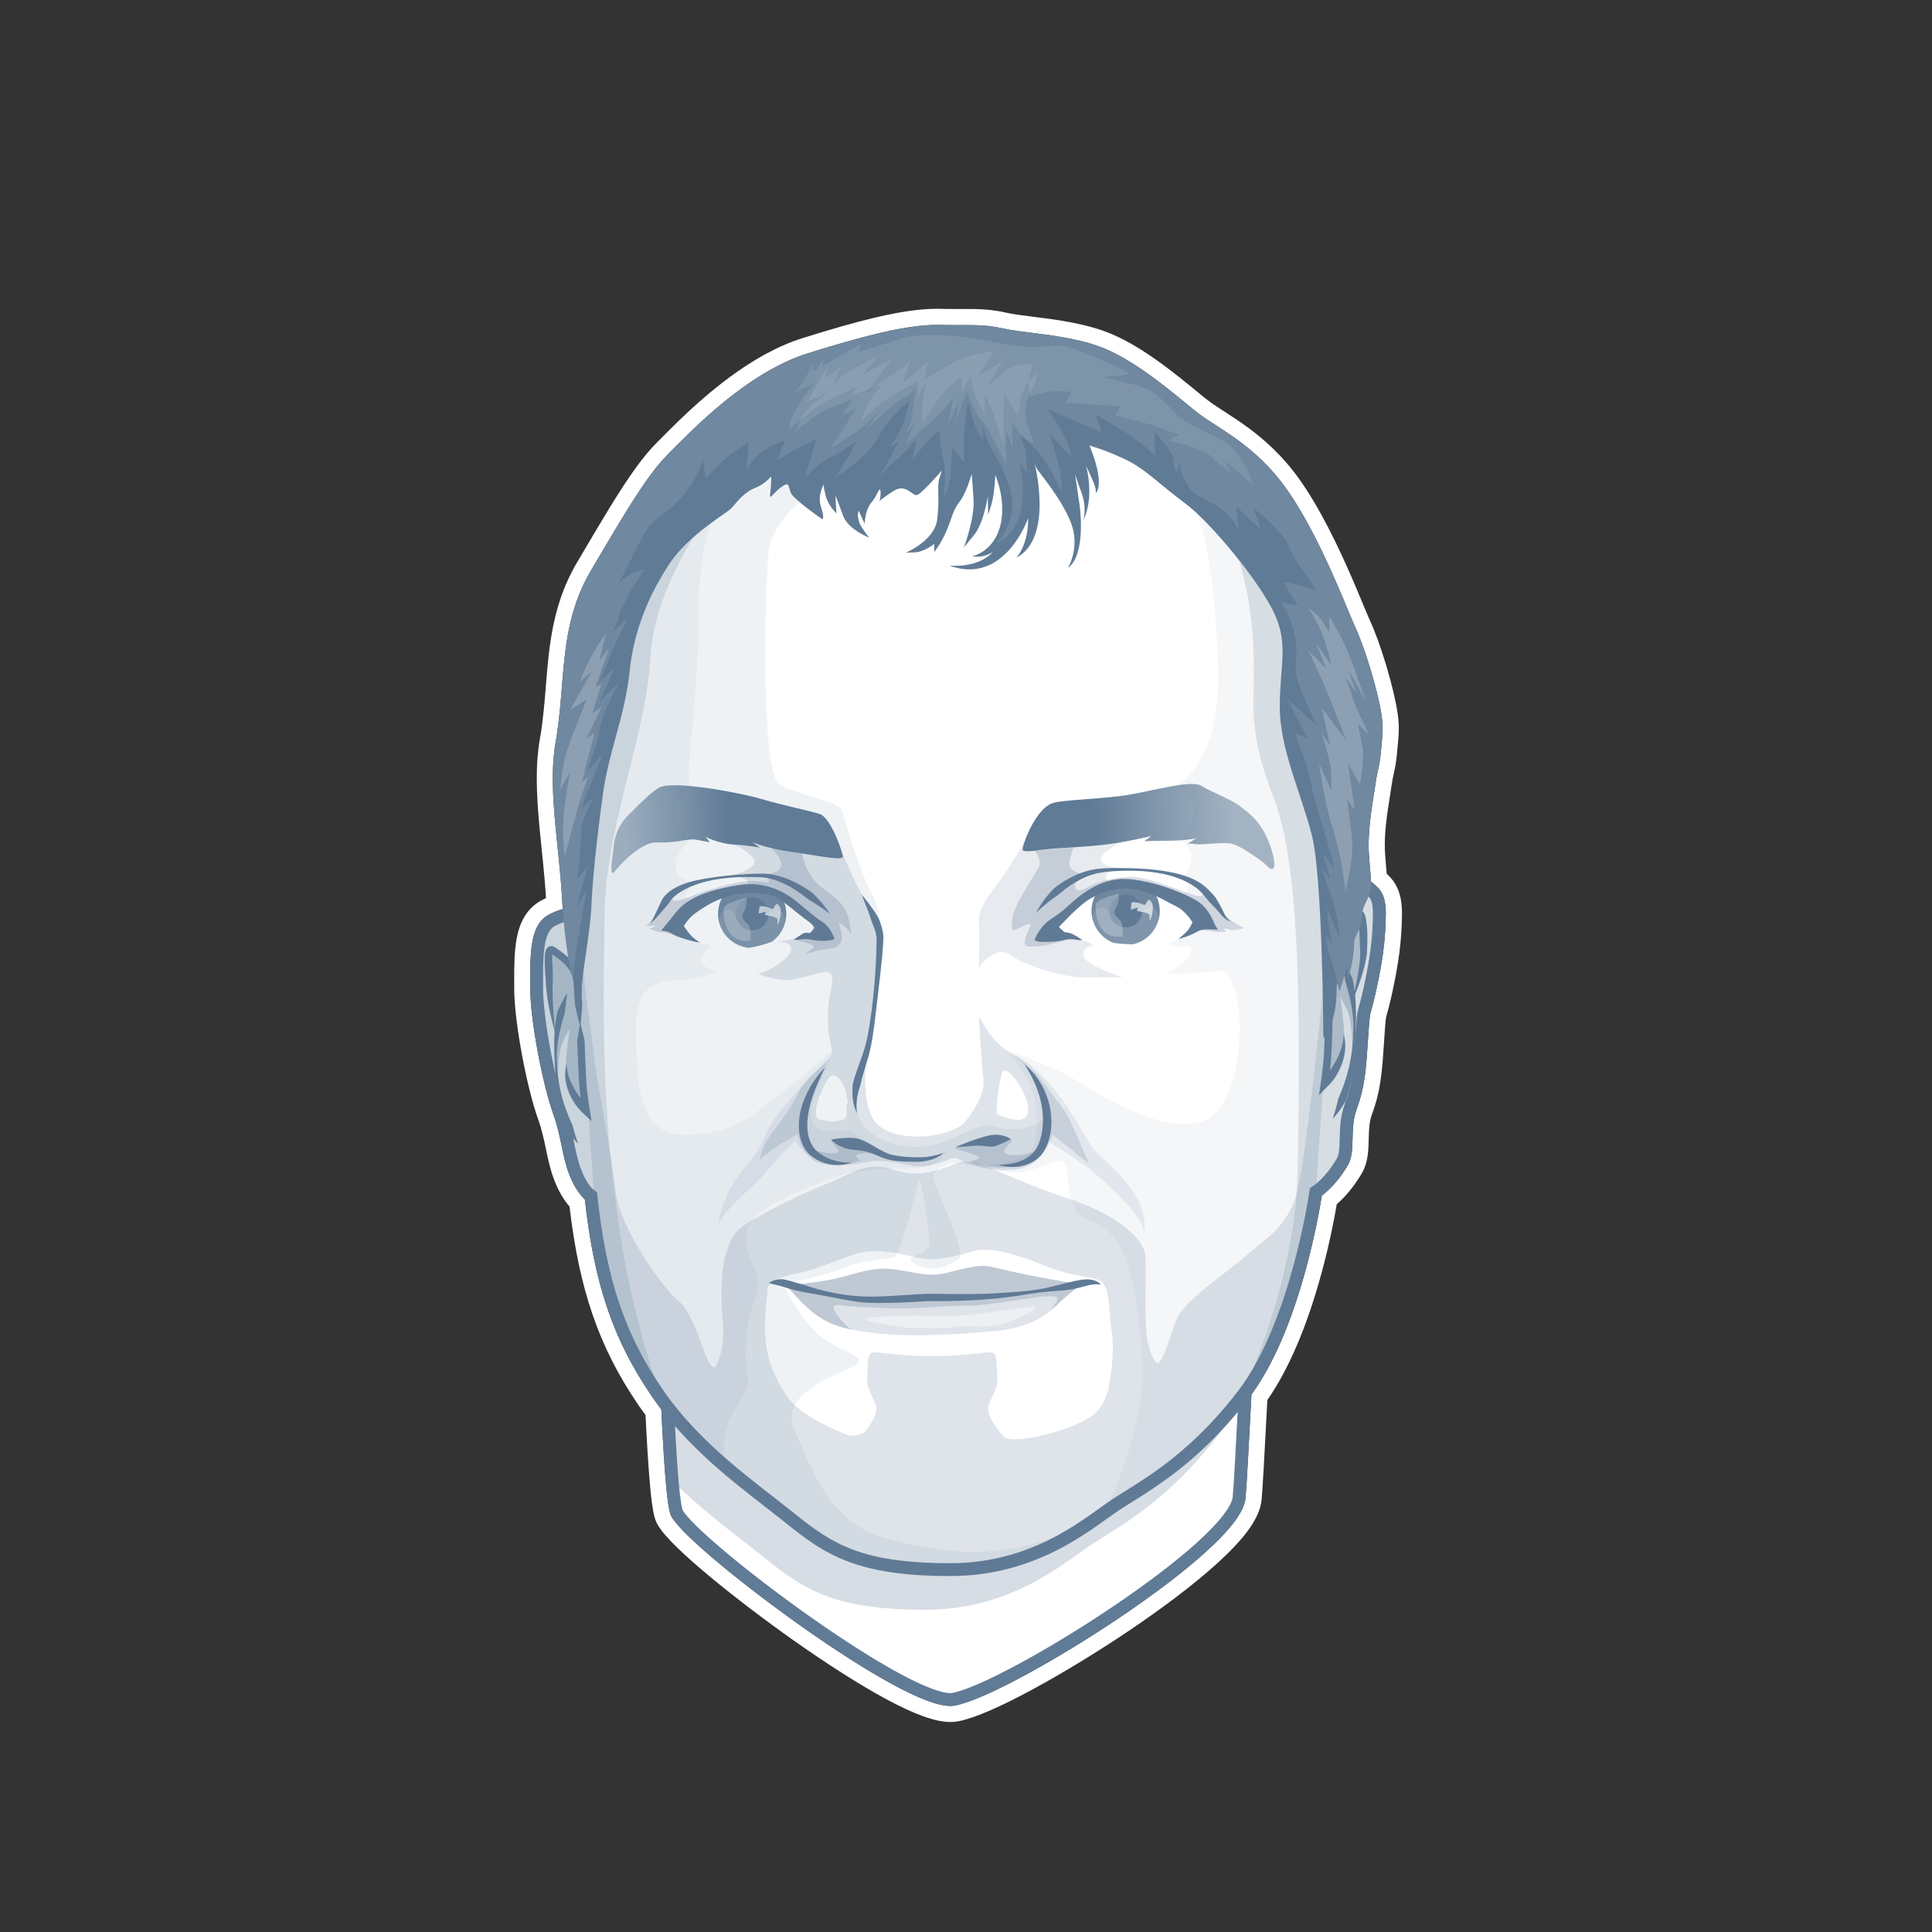 <?xml version="1.0" encoding="UTF-8"?>
<svg xmlns="http://www.w3.org/2000/svg" xmlns:xlink="http://www.w3.org/1999/xlink" viewBox="0 0 3000 3000">
  <rect x="0" y="0" width="3000" height="3000" fill="#333333" stroke="none"/>
  <defs>
    <style>
      .cls-1 {
        fill: url(#linear-gradient-2);
      }

      .cls-2 {
        opacity: .12;
      }

      .cls-2, .cls-3, .cls-4, .cls-5, .cls-6, .cls-7, .cls-8, .cls-9, .cls-10 {
        fill: #607b96;
      }

      .cls-11 {
        opacity: .45;
      }

      .cls-11, .cls-12, .cls-13, .cls-14, .cls-15, .cls-16, .cls-17 {
        fill: #fff;
      }

      .cls-3 {
        opacity: .5;
      }

      .cls-18, .cls-6, .cls-15 {
        opacity: .2;
      }

      .cls-13, .cls-19, .cls-10 {
        opacity: .1;
      }

      .cls-20 {
        opacity: .07;
      }

      .cls-5, .cls-14 {
        opacity: .25;
      }

      .cls-16 {
        stroke: #607b96;
        stroke-miterlimit: 10;
        stroke-width: 19.95px;
      }

      .cls-7 {
        opacity: .35;
      }

      .cls-21 {
        fill: url(#linear-gradient);
      }

      .cls-8 {
        opacity: .8;
      }

      .cls-17 {
        opacity: .65;
      }

      .cls-9 {
        opacity: .15;
      }
    </style>
    <linearGradient id="linear-gradient" x1="804.75" y1="1298.14" x2="1130.64" y2="1280.68" gradientTransform="translate(.41 -.36)" gradientUnits="userSpaceOnUse">
      <stop offset=".51" stop-color="#607b96" stop-opacity=".55"/>
      <stop offset="1" stop-color="#607b96"/>
    </linearGradient>
    <linearGradient id="linear-gradient-2" x1="2141.05" y1="1275.27" x2="1696.55" y2="1291.9" xlink:href="#linear-gradient"/>
  </defs>
  <g id="Layer_6" data-name="Layer 6">
    <path class="cls-12" d="m1454.83,504.54c1.59,0,3.15.02,4.7.06,8.83.21,16.61.26,23.68.26s13.37-.05,19.28-.05c15.51,0,28.16.36,43.5,2.96,3.86.66,7.9,1.45,12.2,2.42,2.15.48,4.44.95,6.87,1.39,2.43.44,4.98.87,7.66,1.29,1.34.21,2.71.41,4.1.62,6.98,1.02,14.65,1.98,22.8,3.01,1.63.2,3.28.41,4.95.62,35,4.4,77.67,10.12,111.86,24.66,6.51,2.77,13.04,5.92,19.55,9.37,4.88,2.59,9.75,5.34,14.59,8.22,4.84,2.88,9.65,5.9,14.42,9.01,5.7,3.72,11.32,7.58,16.86,11.51,1.29.91,2.57,1.83,3.85,2.75,20.82,15.01,40.22,30.9,56.67,44.37,1.21.99,2.41,1.97,3.59,2.94,2.36,1.93,4.65,3.8,6.87,5.6,1.11.9,2.2,1.79,3.28,2.65,1.61,1.3,3.28,2.59,4.99,3.88,2.29,1.71,4.67,3.42,7.13,5.14.62.43,1.24.86,1.86,1.29,1.25.86,2.53,1.72,3.82,2.59s2.6,1.74,3.93,2.62c7.98,5.26,16.61,10.75,25.69,16.8.76.5,1.52,1.01,2.28,1.53,22.86,15.39,48.35,34.58,73.04,63.21,7.41,8.59,14.74,18.03,21.91,28.47,1.59,2.32,3.18,4.67,4.75,7.06,32.99,50.04,60.89,113.01,79.46,157.1.44,1.05.88,2.09,1.31,3.12,8.2,19.53,14.47,35.05,18.42,43.61,7.48,16.21,15.85,39.79,23.13,63.82.4,1.34.8,2.67,1.2,4.01,1.98,6.69,3.88,13.38,5.63,19.93.35,1.31.7,2.61,1.04,3.91,2.38,9.08,4.47,17.83,6.17,25.83,7.02,33.15,5.4,42.63,3.39,64.33-.21,2.24-.42,4.62-.63,7.17-2.22,27.16-5.54,29.93-8.86,53.76-3.22,23.09-11.9,66.2-10.42,103.14.05,1.19.11,2.38.18,3.55.28,4.71.58,9.05.9,13.07.08,1,.16,1.99.24,2.95,1,12.18,2,21.25,2.26,28.73,1.34,1.28,2.75,2.46,4.22,3.69,10.89,9.07,19.18,18.39,18.71,48.43-.59,38.13-4.56,69.46-14.63,115.59-3.81,17.47-6.15,25.65-7.7,31.07-2.56,8.98-2.77,9.72-4.84,40.09-.22,3.26-.43,6.43-.64,9.52-2.95,44.09-4.74,70.71-17.13,104.13-5.98,16.11-6.35,32.58-6.68,47.1-.35,15.2-.67,29.56-7.37,40.95-11.6,19.71-25.81,36.29-40.38,47.17-2.16,13.8-9.82,59.39-24.64,113.8-22.76,83.57-51.2,149.13-84.59,195.1-3.34,65.46-7.43,142.02-9.2,160.72-1.96,20.72-22.74,48.61-63.55,85.28-33.5,30.1-79.51,65.05-133.07,101.07-89.65,60.29-205.76,126.28-254.22,135.77-2.24.44-4.7.66-7.37.66-18.99,0-48.78-11.17-90.61-33.93-38.81-21.12-86.76-51.63-138.65-88.24-85.75-60.49-186.34-141.24-203.86-171.77-2.39-4.17-8-13.94-14.5-139.38-.47-9.12-.92-18.21-1.33-27.07-4.96-6.49-9.78-13.13-14.44-19.95-60.21-88.08-89.61-174.27-104.34-306.38-5.6-5.05-15.66-16.45-24.23-38.74-5.61-14.58-8.5-28.51-11.57-43.26-3.32-15.95-6.75-32.45-14.02-52.86-15.4-43.24-34.95-142.73-34.95-192.9,0-2.47,0-4.93,0-7.36-.07-49.15-.13-91.61,29.31-107.06,7.92-4.15,15.01-6.76,21.16-8.35-.04-.63-.09-1.27-.13-1.9-.06-.83-.12-1.66-.17-2.5-.1-1.48-.2-2.99-.29-4.5-.05-.74-.1-1.47-.14-2.22-.14-2.26-.28-4.55-.41-6.88-.29-5.13-.63-10.28-1.01-15.46-.38-5.17-.8-10.36-1.25-15.57-5.42-62.44-15.16-126.66-11.02-182.59.69-9.32,1.76-18.41,3.31-27.23.78-4.45,1.5-8.88,2.16-13.3.44-2.94.86-5.87,1.25-8.8.2-1.46.39-2.92.58-4.38.75-5.83,1.41-11.63,2.02-17.39.15-1.44.3-2.88.44-4.32.44-4.31.84-8.61,1.23-12.89.13-1.43.25-2.85.38-4.27.5-5.69.97-11.36,1.43-17,.12-1.41.23-2.82.35-4.23,2.41-29.55,4.79-58.42,10.43-86.99.27-1.36.54-2.72.83-4.08.85-4.08,1.77-8.15,2.77-12.22.33-1.36.68-2.71,1.03-4.07,2.11-8.13,4.55-16.24,7.39-24.35.47-1.35.96-2.7,1.46-4.05.99-2.7,2.04-5.4,3.13-8.1.55-1.35,1.1-2.7,1.67-4.05,2.85-6.75,6.02-13.49,9.55-20.24,2.12-4.05,4.37-8.1,6.76-12.15,17.53-29.72,33.22-56.43,47.62-80.04,27.49-45.07,50.27-78.83,72.09-100.65,8.31-8.31,20.02-20.37,34.4-34.24.9-.87,1.81-1.74,2.73-2.62,3.68-3.52,7.52-7.15,11.51-10.86,1-.93,2.01-1.86,3.02-2.79,3.05-2.81,6.19-5.65,9.4-8.52,1.07-.96,2.15-1.92,3.24-2.88,2.18-1.92,4.39-3.86,6.64-5.8,3.37-2.91,6.81-5.83,10.32-8.76,2.34-1.95,4.72-3.9,7.12-5.85,3.6-2.92,7.27-5.83,11.01-8.72,3.73-2.89,7.53-5.76,11.38-8.6,1.28-.95,2.57-1.89,3.87-2.83,5.18-3.75,10.47-7.44,15.84-11.02,2.68-1.79,5.39-3.56,8.12-5.31,6.82-4.36,13.76-8.54,20.82-12.48,1.41-.79,2.82-1.57,4.24-2.34,17.02-9.24,34.62-17.08,52.5-22.69,41.71-13.1,77.47-23.44,108.41-30.85,2.21-.53,4.4-1.04,6.56-1.54,34.44-7.95,62.73-12.07,86.51-12.07m0-25h0c-25.29,0-54.57,4.04-92.14,12.71-2.22.51-4.48,1.04-6.75,1.59-29.74,7.12-64.72,17.07-110.08,31.31-18.39,5.78-37.55,14.04-56.94,24.57-1.5.82-3.02,1.65-4.53,2.5-7.25,4.06-14.67,8.51-22.06,13.23-2.84,1.81-5.72,3.69-8.55,5.59-5.47,3.66-11.06,7.54-16.6,11.56-1.35.98-2.7,1.96-4.04,2.95-3.92,2.89-7.91,5.9-11.86,8.96-3.77,2.92-7.62,5.97-11.43,9.06-2.45,1.98-4.93,4.02-7.38,6.06-3.53,2.93-7.12,5.98-10.67,9.05-2.28,1.97-4.58,3.98-6.85,5.98-1.12.99-2.23,1.98-3.34,2.97-3.19,2.85-6.44,5.8-9.67,8.77-1.05.96-2.08,1.92-3.11,2.87-3.86,3.58-7.83,7.33-11.8,11.13-.94.9-1.87,1.79-2.79,2.68-10.8,10.42-20.08,19.8-27.54,27.33-2.61,2.64-5.01,5.06-7.17,7.22-20.98,20.98-42.92,51.49-75.75,105.31-13.11,21.49-27.52,45.94-42.78,71.83l-5.03,8.53c-2.56,4.35-5.05,8.81-7.37,13.26-3.76,7.18-7.27,14.62-10.43,22.1-.61,1.44-1.22,2.93-1.82,4.42-1.17,2.91-2.32,5.88-3.41,8.83-.54,1.46-1.07,2.94-1.58,4.4-2.97,8.46-5.66,17.32-8,26.36-.38,1.46-.75,2.92-1.1,4.37-1.04,4.25-2.04,8.65-2.97,13.08-.3,1.45-.6,2.9-.88,4.34-5.95,30.17-8.43,60.48-10.82,89.8l-.13,1.59-.21,2.63c-.44,5.35-.91,11.1-1.42,16.86-.12,1.4-.25,2.8-.37,4.21-.41,4.51-.8,8.64-1.2,12.63-.14,1.4-.29,2.81-.43,4.21-.63,5.96-1.27,11.47-1.95,16.84-.18,1.4-.36,2.8-.55,4.21-.39,2.86-.79,5.7-1.2,8.44-.64,4.31-1.34,8.57-2.06,12.68-1.63,9.3-2.84,19.29-3.61,29.7-3.3,44.64,1.77,93.96,6.67,141.66,1.52,14.79,3.09,30.08,4.38,44.94.47,5.39.87,10.37,1.23,15.24.37,5.04.69,9.94.96,14.56-2.21,1.02-4.43,2.1-6.64,3.27-11.15,5.85-20.19,14.48-26.86,25.65-5.42,9.07-9.27,19.72-11.79,32.58-4.12,21.08-4.09,45.33-4.05,71v.56c0,2.24,0,4.5,0,6.77,0,53.38,20.02,155.29,36.4,201.29,6.69,18.79,9.8,33.74,13.09,49.56,3.13,15.08,6.38,30.67,12.71,47.14,7.46,19.4,16.2,32.47,23.7,41.06,7.72,65.48,18.99,118.56,35.32,166.47,17.16,50.36,40.12,95.71,72.25,142.72,3.34,4.88,6.85,9.81,10.47,14.71.32,6.67.64,13.2.97,19.49,2.82,54.53,5.85,93.97,8.98,117.21,2.66,19.76,5.15,26.95,8.81,33.32,5.51,9.61,15.52,21.28,31.48,36.73,13.23,12.8,30.25,27.85,50.58,44.72,37.22,30.87,84.26,66.7,129.06,98.31,52.67,37.15,101.46,68.19,141.11,89.77,46.35,25.22,78.94,36.97,102.56,36.97,4.26,0,8.36-.38,12.17-1.13,25.32-4.96,65.29-22.26,118.81-51.41,45.11-24.58,97.8-56.7,144.55-88.14,54.51-36.66,101.48-72.35,135.83-103.22,46.96-42.2,69.08-73.51,71.73-101.53,1.43-15.17,4.43-67.15,8.91-154.53,33.28-48,61.56-114.25,84.12-197.07,12.66-46.47,20.26-86.98,23.66-106.94,14.28-12.44,27.56-28.82,38.8-47.92,9.99-16.99,10.43-36.15,10.81-53.05.3-13.18.61-26.8,5.13-38.98,13.66-36.82,15.64-66.39,18.64-111.15l.09-1.41c.18-2.63.36-5.32.55-8.08,1.89-27.74,1.97-28.01,3.94-34.92,1.63-5.7,4.09-14.33,8.08-32.6,10.46-47.91,14.58-80.58,15.2-120.54.28-17.91-2.09-31.59-7.45-43.06-4.44-9.5-10.25-16.06-16.2-21.45-.21-2.61-.46-5.35-.72-8.24-.3-3.32-.6-6.76-.91-10.54-.08-.94-.15-1.89-.23-2.86-.34-4.36-.62-8.47-.87-12.58-.06-1.01-.11-2.05-.15-3.08-1.08-27.12,3.99-59,7.69-82.28.95-5.95,1.84-11.58,2.51-16.4,1.25-8.97,2.46-14.42,3.73-20.2,1.9-8.59,3.86-17.46,5.29-34.99.17-2.12.36-4.31.6-6.89.13-1.41.26-2.76.38-4.07,2.06-21.71,2.82-34.58-4.21-67.74-1.75-8.28-3.92-17.36-6.44-26.98-.35-1.34-.71-2.69-1.07-4.05-1.81-6.74-3.76-13.67-5.81-20.57-.41-1.38-.82-2.76-1.24-4.13-8.09-26.75-16.74-50.57-24.36-67.06-2.52-5.45-6.23-14.39-10.94-25.72-2.18-5.24-4.56-10.97-7.13-17.09l-1.32-3.14c-18.7-44.4-47.5-109.4-81.63-161.16-1.67-2.54-3.36-5.04-5.01-7.45-7.36-10.72-15.3-21.03-23.59-30.65-27.52-31.92-56.15-52.91-78.02-67.63-.79-.53-1.57-1.06-2.36-1.58-5.41-3.61-10.6-6.98-15.61-10.23-3.56-2.31-6.93-4.5-10.19-6.65-1.27-.84-2.53-1.68-3.77-2.51-1.22-.82-2.42-1.63-3.6-2.44-.58-.4-1.16-.8-1.73-1.2-2.37-1.65-4.47-3.17-6.43-4.63-1.52-1.14-2.97-2.26-4.29-3.33-1.05-.85-2.12-1.72-3.21-2.6-2.19-1.78-4.46-3.63-6.79-5.54l-3.31-2.71-.27-.22c-16.25-13.31-36.45-29.85-57.89-45.31-1.33-.96-2.66-1.91-4-2.86-6.21-4.4-11.98-8.35-17.67-12.05-5.18-3.38-10.32-6.59-15.29-9.55-5.31-3.17-10.59-6.14-15.68-8.84-7.32-3.88-14.54-7.34-21.47-10.29-38.56-16.41-86.68-22.46-118.53-26.46l-4.68-.59-.28-.04c-8.67-1.09-15.82-1.99-22.31-2.94-1.31-.19-2.61-.39-3.87-.58-2.59-.4-4.88-.79-7-1.17-2.15-.39-4.12-.79-5.86-1.18-4.69-1.06-9.11-1.94-13.52-2.68-18.04-3.06-32.85-3.31-47.68-3.31-2.86,0-5.81.01-8.89.02-3.3.01-6.74.03-10.39.03-8.43,0-15.76-.08-23.08-.26-1.74-.04-3.52-.06-5.29-.06h0Z"/>
  </g>
  <g id="Layer_5" data-name="Layer 5">
    <path class="cls-16" d="m1033.16,2094.43s7.29,236.6,18.2,255.61c29.74,51.81,362.83,301.58,429.91,288.45,84.95-16.63,435.62-236.96,442.82-313.26,3.17-33.6,14.16-260.6,14.16-260.6l-905.1,29.81Z"/>
  </g>
  <g id="Layer_2" data-name="Layer 2">
    <path class="cls-5" d="m1933.59,2158.34c2.6-51.06,4.66-93.72,4.66-93.72l-905.1,29.81s3.98,129.15,10.46,204.28c49.23,49.44,103.33,87.81,144.71,121.14,59.86,48.22,107.25,79.81,248.58,79.8,129.7-.01,209.5-68.18,251.9-97.28,42.4-29.1,118.88-64.85,202.84-173.77,15.89-20.61,29.81-44.72,41.94-70.25Z"/>
    <path class="cls-16" d="m1629.13,603.3s172.93,72.04,263.83,154.06c90.9,82.02,139.68,187.33,147.44,253.83,7.76,66.51,38.82,321.46,38.82,345.85s0,29.93,0,29.93c0,0,29.93-24.94,40.46-13.3s22.72,11.64,22.17,47.11-3.88,65.4-14.4,113.62c-10.53,48.22-9.42,23.83-12.74,72.61-3.32,48.77-4.43,76.49-17.18,110.85-12.75,34.36-2.21,67.62-13.3,86.46-11.08,18.84-25.49,36.03-41.01,46.56,0,0-29.09,206.46-113.05,315.37-83.96,108.91-160.44,144.67-202.84,173.77-42.4,29.1-122.2,97.27-251.9,97.28-141.33.02-188.72-31.58-248.58-79.8-59.86-48.22-146.33-106.96-206.19-194.53-59.86-87.57-88.69-172.92-103.11-305.94,0,0-13.3-8.31-24.39-37.13s-11.09-55.42-25.5-95.88c-14.41-40.46-34.37-139.67-34.37-189.55,0-49.88-1.39-92.28,23.96-105.58,25.36-13.3,40.32-8.73,40.32-8.73,0,0-23.3-359.56,83.11-530.83,106.4-171.27,357.47-359.17,648.45-286.03Z"/>
    <path class="cls-4" d="m1674.49,1459.81s-12.47-3.12-23.07,0c-10.6,3.12-47.39,4.92-44.69-1.38s10.6-21.48,23.9-30.42c13.3-8.94,18.91-13.1,27.64-20.99,8.73-7.9,43.23-41.99,85.84-42.2,42.61-.21,107.46,26.18,122,39.48,14.55,13.3,18.71,29.51,22.03,34.5l3.33,4.99s-22.86-2.22-28.96,1.11c-6.1,3.33-16.9,9.42-32.7,13.03,0,0,13.3-9.98,17.18-16.91s4.71-8.59,4.71-8.59c0,0-9.42-17.46-26.61-25.77-17.18-8.31-37.97-22.17-63.74-26.05s-58.2,6.38-76.48,20.23c-17.49,13.25-34.78,33.12-37.96,35.61s-2.63,3.88,0,5.54,4.85,5.82,7.9,5.82,7.21.69,12.61,3.6c5.4,2.91,13.3,8.17,13.3,8.17l-6.24.21Z"/>
    <path class="cls-4" d="m1238.03,1459.42s11.22-2.7,22.86,0c11.64,2.7,36.58,1.66,34.71-2.7-1.87-4.36-7.9-18.5-17.67-24.52-9.77-6.03-23.69-17.87-36.58-28.68-12.89-10.81-45.73-37.41-95.19-29.09-49.47,8.32-79.39,20.56-96.02,41.67-16.63,21.11-23.69,29.01-23.69,29.01,0,0,9.7.14,16.35,4.29,6.65,4.16,28.82,12.47,44.06,14.13,0,0-9.7-5.54-16.35-13.86-6.65-8.31-8.59-11.36-8.59-11.36,0,0,4.99-11.36,19.67-21.62,14.69-10.25,32.42-21.62,57.64-27.16,25.22-5.54,57.92-3.88,74.27,8.59,16.35,12.47,29.38,23.83,39.63,31.04,10.25,7.2,11.22,11.78,11.22,11.78-1.11.55-4.85,8.04-7.76,7.9s-6.24-1.39-10.25,1.11c-4.02,2.49-13.72,8.73-13.72,8.73l5.4.76Z"/>
    <circle class="cls-4" cx="1747.89" cy="1414.6" r="25.46"/>
    <circle class="cls-4" cx="1167.96" cy="1419.15" r="25.46"/>
    <path class="cls-8" d="m1198.35,1462.43c13.61-9.57,22.51-25.38,22.5-43.28,0-10.76-3.22-20.77-8.74-29.12-16.12-8.59-45.16-18.2-83.3-6.45-8.54,9.4-13.75,21.88-13.75,35.58,0,27.56,21.09,50.19,48.01,52.66,8.85-1.48,21.74-4.27,35.27-9.38Z"/>
    <path class="cls-8" d="m1758.79,1466.36c23.99-5.02,42-26.29,42-51.77,0-13.61-5.15-26.02-13.59-35.39-19.36-6.35-49.83-12.11-78.74.15-8.37,9.36-13.46,21.7-13.46,35.24,0,22.62,14.21,41.92,34.19,49.48,6.46.96,16.6,2.08,29.6,2.29Z"/>
    <path class="cls-4" d="m1608.67,1417.48c3.39-6.74,7.56-13.05,11.96-19.19,4.47-6.12,9.33-12.01,14.64-17.56,1.33-1.38,2.85-2.54,4.41-3.65,18.3-13.76,39.54-24.3,62.36-27.64,20.43-2.38,41.13-1.58,61.64-1.06,22.3,1.09,44.86,3.15,66.58,8.79,16.69,4.38,33.44,11.43,45.83,24.07,3.71,3.97,8.37,8.14,11.44,12.63,4.09,6.46,7.87,13.16,11.11,19.92,1.65,3.36,3.15,6.72,5.06,9.68,1.85,3.13,4.63,5.55,7.73,7.42-3.76-.85-7.35-2.63-10.21-5.26-2.94-2.64-5.34-5.62-7.8-8.41-4.83-5.66-9.69-11.01-14.94-16.04-1.31-1.25-2.39-2.7-3.51-4.12-2.51-3.26-5.87-7.27-8.63-10.33-5.25-5.77-11.61-10.48-18.41-14.41-25.48-14.45-55.39-19.14-84.39-20.13-20.09-.4-40.48.04-60.24,3.92-8.65,2.06-17.24,5.2-25.14,9.24-11.17,5.64-21.61,12.79-31.11,20.94-1.36,1.17-2.67,2.4-4.17,3.4-6.02,4-11.85,8.38-17.6,12.98-5.75,4.67-11.31,9.57-16.61,14.79h0Z"/>
    <path class="cls-4" d="m1288.88,1419.14c-10.96-8.35-22.23-15.91-33.74-22.71-1.45-.83-2.69-1.93-3.99-2.96-19.32-14.97-41.58-28.3-66.27-31.04-42.59-2.55-100.25.79-135.13,27.36-.87.77-2.68,2.19-3.49,3.06-1.48,1.39-3.35,3.36-4.54,5.01-1.18,1.43-2.02,3.1-3.15,4.57-4.55,5.71-9.3,11.26-14.14,16.76-4.6,5.12-9.13,10.37-14.34,14.95,3.36-5.97,6.15-12.22,9.12-18.38.86-1.43,9.24-20.22,10.02-20.83,3.78-5.42,8.97-9.92,14.43-13.58,15.13-9.59,32.38-13.57,49.62-16.76,16.86-2.87,33.84-4.95,50.89-6.21,13.64-1.02,27.37-1.84,41.06-1.84,26.56.85,51.28,12.71,72.87,27.41,1.47.94,2.9,1.95,4.17,3.15,5.04,4.88,9.76,10.02,14.23,15.35,4.46,5.32,8.65,10.86,12.36,16.69h0Z"/>
    <path class="cls-4" d="m1464.8,1790.28s-16.97,6.03-30.28,6.58c-13.3.56-42.33-.21-56.19-5.75-15.55-6.22-34.09-21.09-49.47-23.69-11.68-1.97-41.6,1.21-37.72,3.43,3.88,2.22,11.12,10.81,29.62,14.1,4.24.75,19.53.39,35.6,6.93,17.04,6.93,22.32,12.19,65.41,12.19,31.32,0,43.02-13.79,43.02-13.79Z"/>
    <path class="cls-4" d="m1483.44,1781.34s44.7-19.32,61.66-19.4c16.07-.07,26.54,7.4,23.77,7.67-1.61.16-8.94,4.48-20.3,9.09-10.8,4.38-19.68-.97-35.47.42-15.8,1.39-29.65,2.21-29.65,2.21Z"/>
    <path class="cls-4" d="m1322.43,1805.05c-21.51,8.21-47.41,3.43-64.8-11.82-10.88-9.99-15.95-24.73-17.04-39.09-2.15-36.27,16.43-71.32,40.68-97.07-3.74,7.98-7.52,15.79-10.91,23.7-12.84,29.44-28.01,76.81-4.51,104.13,14.45,14.78,36.1,21.13,56.59,20.15h0Z"/>
    <path class="cls-4" d="m1550.22,1808.78c21-.23,44.47-5.18,57.28-22.69,3.42-4.81,5.94-10.69,7.76-16.41,11.48-40.3-1.7-82.83-24.72-117.2,28.99,23.47,45.26,62.46,41.57,100.02-1.81,16.77-7.5,34.76-20.78,46.25-16.88,14.23-40.79,16.31-61.1,10.03h0Z"/>
    <path class="cls-6" d="m1234.11,1994.81s34.57-3.4,61.45-8.94c26.88-5.54,57.36-19.4,92.28-14.97,31.65,4.02,51.43,12.64,80.09,6.09,25.49-5.82,50.99-14.97,72.05-9.7,21.06,5.26,76.06,17.5,138.09,27.08,0,0-12.69,11.02-26.4,22.24-13.72,11.22-35.33,43.23-103.92,49.89-68.59,6.65-139.28,10.1-196.42,2.71-62.55-8.1-85-19.32-131.24-74.56l14.02.16Z"/>
    <path class="cls-4" d="m1193.82,1992.09c6.96-4.49,15.36-6.53,23.59-5.39,9.94,2.27,19.78,5.08,29.55,8.05,2.21.71,9.25,2.87,11.62,3.62,30.79,9.77,62.94,15.16,95.16,15.06,21.64-.34,43.12-1.77,64.72-3.33,10.87-.71,21.99-1.42,32.94-1.07,37.11.55,76.56,1.1,113.43-2.08,15.61-1.09,33.11-2.23,48.48-4.91,18.6-3.03,36.78-8.96,55.23-12.79,13.24-3.07,30.67-5.64,41.04,5.46-13.31-2.16-25.62,3.02-38.42,6.01-12.39,2.89-28.09,3.61-40.87,4.67-10.87.86-21.64,2.29-32.42,3.86-48.26,8.67-97.6,11.39-146.55,11.14-10.78-.09-21.34.51-32.14,1.22-21.73,1.29-43.64,1.87-65.43,1.52-11.19-.13-22.19-1.56-33-3.38-10.8-1.82-21.51-3.92-32.25-6.01-23.82-4.88-49.03-7.49-72.09-15.51-7.37-2.7-15.06-3.26-22.59-6.15h0Z"/>
    <path class="cls-21" d="m954.94,1352.65s36.58-45.98,66.23-44.59,47.94-6.65,59.86-4.16c11.92,2.49,21.34,3.88,21.34,3.88l-6.65-8.31s20.26,10.71,43.79,11.91c20.47,1.04,40.46,4.71,40.46,4.71l-12.19-8.59s20.83,9.58,60.97,15.24c41.88,5.9,82.02,14.93,80.09,6.65-4.03-17.29-20.51-60.41-36.03-65.4-15.52-4.99-54.32-12.74-90.34-23.27-36.03-10.53-139.12-29.37-159.07-17.73-15.68,9.15-33.81,29.38-47.66,42.68-13.86,13.3-21.06,31.04-22.72,48.22s-8.25,51.91,1.94,38.77Z"/>
    <path class="cls-1" d="m1963.8,1341.11s-37.83-29.93-54.46-31.59c-16.63-1.66-43.12,2.85-52.69,1.25-7.42-1.24-12.68-.73-12.68-.73,0,0,16.73-9.67,13.41-8.42-3.33,1.25-22.86,3.74-38.24,3.74-15.38,0-42.4.83-42.4.83l11.02-7.9c-3.74.83-42.19,9.98-76.28,13.72-34.09,3.74-63.17,4.24-84.24,6.52-21.2,2.29-40.05,5.9-39.35.28,1.66-13.3,20.78-61.25,45.03-71.22,15.35-6.32,83.97-6.24,128.44-14.97,44.48-8.73,91.03-21.21,104.75-12.06,13.72,9.14,41.98,18.29,59.03,31.17,17.04,12.89,29.95,23.07,41.57,47.8,13.47,28.68,19.54,66.92-2.91,41.57Z"/>
    <path class="cls-4" d="m1338.2,1388.95c.62,1.38,2.34,3.17,3.24,4.43,8.21,10.19,16.02,20.52,22.57,31.97,1.78,3.37,2.78,7.08,4.04,10.69,1.45,4.58,2.72,9.44,3.33,14.33.41,2.95.48,6.07.32,9.05-1.79,33.07-6.38,65.74-9.98,98.6-2.76,21.86-4.97,43.86-9.13,65.56-2.92,14.47-7.58,28.59-11.76,42.6-2.18,6.83-3.55,13.76-5.32,20.65-4.79,13.53-6.75,27.7-4.77,42.15-6.65-13.73-8.16-29.46-6.62-44.55.42-3.77,1.82-7.35,2.83-10.98,5.38-17.47,12.71-34.23,17.35-51.82,1.83-6.94,3.2-14.07,4.49-21.16,7.91-46.53,11.66-94.07,12.37-141.19.26-10.29-4.14-19.86-7.94-29.24-3.64-11.99-8.63-24.05-13.29-35.8,0,0-.99-2.6-.99-2.6-.28-.88-.66-1.76-.74-2.7h0Z"/>
    <path class="cls-6" d="m2053.9,1539.42s-26.47,274.32-42.26,320.04c-15.79,45.73-40.73,59.86-74.82,88.96-34.08,29.1-98.93,72.33-109.73,99.77-7.37,18.71-15.66,50.55-25.47,65.23h0s0,0,0,0c-.35.52-.69,1.02-1.03,1.49-5.14,6.07-11.6-5.65-17.83-28.48-6.65-24.39-2.78-97.55-3.89-133.02-1.11-35.47-57.65-72.05-120.83-92.55-63.18-20.5-114.73-46.55-139.97-54.34-25.24-7.79-35.73,2.25-55.68,8.35-19.95,6.1-40.18,13.03-78.43.56s-59.86,6.65-101.46,23.28c-41.6,16.63-86.43,38.25-127.16,64.02-40.74,25.77-36.57,109.33-32.83,151.31,3.67,41.18-10.12,66.12-10.65,67.07-2.58,2.27-5.27,2.19-8.05-1.39-11.64-14.96-25.5-79.26-49.89-99.21-24.39-19.95-91.46-112.78-98.11-171.81-6.65-59.03-29.11-168.77-33.27-207.01-4.16-38.24-14.77-105.16-16.54-134.05-1.76-28.89-10.42,28.06-10.42,28.06,0,0,12.55,75.79,13.1,116.8.56,41.01,12.76,170.15,12.76,193.43,0,1.99-1.21,7.85-3.22,16.95,14.63,129.65,43.47,213.8,102.44,300.07,59.86,87.57,146.33,146.31,206.19,194.53,59.86,48.22,107.25,79.81,248.58,79.8,129.7-.01,209.5-68.18,251.9-97.28,42.4-29.1,118.88-64.85,202.84-173.77,79.53-103.16,109.81-293.79,112.79-313.65.54-6.51.81-10.03.81-10.03,0,0,10.24-150.2,12.74-176.8,2.49-26.6,12.74-83.14,12.74-83.14l-15.36-43.19Zm-332.59,616.77c-4.43,15.7-10.95,29.8-20.58,38.33-29.1,25.77-124.47,48.89-141.1,37.25-8.43-9.24-30.75-34.65-23.92-51.37,8.31-20.37,14.93-28.27,12.87-44.89s2.09-37-12.04-35.75c-14.13,1.25-67.76,7.49-88.96,5.82-21.2,1.66-74.82-4.57-88.96-5.81-14.13-1.25-9.98,19.12-12.04,35.75-2.06,16.63,4.56,24.52,12.87,44.89,5.47,13.41-7.79,32.4-17.61,44.18-9.78,4.88-19.8,5.96-26.86,3.22-14.96-5.82-69.2-28.26-89.89-55.7-12.53-16.62-20.92-33.84-26.76-48.17-18.86-52.17-6.82-99.83-6.82-119.36,0-19.55,29.1-22.44,60.69-30.75,31.59-8.32,46.97-17.88,78.56-27.44s75.65,2.49,98.93,7.48,53.21-2.64,80.92-10.95c27.71-8.32,72.61,6.65,108.08,21.05,35.47,14.41,55.43,16.07,81.47,21.61,26.05,5.54,19.68,41.01,26.33,84.05,4.2,27.15-.87,63.46-5.18,86.57Z"/>
    <path class="cls-5" d="m1631.3,2035.2c9.17-7.48,15.31-14.45,20.37-18.58,13.72-11.22,26.4-22.24,26.4-22.24-62.03-9.58-117.02-21.82-138.09-27.08-21.06-5.26-46.56,3.88-72.05,9.7-28.66,6.54-48.44-2.08-80.09-6.09-34.92-4.43-65.4,9.43-92.28,14.97-26.88,5.54-61.45,8.94-61.45,8.94l-14.02-.16c38.47,45.95,60.49,61.43,102.8,70.01-4.74-2.98-9.54-6.76-13.74-11.44-14.55-16.21-21.62-28.68-5.82-26.6,15.8,2.08,72.74,5.82,105.58,4.98,32.84-.83,74.82-4.99,96.02-4.16s103.5-13.72,114.73-14.14c11.22-.42,27.29-3.08,20.78,8.31-2.65,4.64-5.83,9.31-9.14,13.6Z"/>
    <path class="cls-3" d="m1800.79,1414.59c0-13.61-5.15-26.02-13.59-35.39-19.36-6.35-49.83-12.11-78.74.15-8.37,9.36-13.46,21.7-13.46,35.24,0,5.21.79,10.23,2.19,14.99-.49-4.53-.08-9.94,2.87-14.99,6.86-11.74,22.14-3.67,22.81,4.66.67,8.33,48.68,1.47,48.68,1.47,0,0,3.12-11.78,13.51-12.02,8.47-.2,14.04,7.23,13.78,20.12,1.26-4.53,1.94-9.3,1.94-14.23Z"/>
    <path class="cls-3" d="m1220.85,1419.15c0-10.76-3.22-20.77-8.74-29.12-16.12-8.59-45.16-18.2-83.3-6.45-8.54,9.4-13.75,21.88-13.75,35.58,0,5.43.83,10.67,2.35,15.61-.71-4.77-.55-10.75,2.69-16.29,6.86-11.74,22.14-3.67,22.81,4.66.67,8.33,48.68,1.47,48.68,1.47,0,0,3.12-11.78,13.51-12.02,8.64-.2,14.25,7.55,13.74,20.92,1.29-4.56,2-9.37,1.99-14.35Z"/>
    <path class="cls-14" d="m1743.36,1454.05s1.34-18.16-3.88-24.47c-5.22-6.31-12.75-10.45-6.93-19.6,5.82-9.15,4.43-22.17,4.43-22.17,0,0-34.01,7.03-35.46,16.91-1.45,9.87,1.39,55.42,41.85,49.33Z"/>
    <path class="cls-17" d="m1757,1402.23l-1.25,10.18,11.64-3.12s-3.12,4.57-1.25,5.3,18.29,2.53,18.91,6.62c.62,4.09-1.04,13.65,2.08,4.92s4.16-20.37,1.66-23.9-3.74-7.27-7.07-3.12c-3.33,4.16-1.81,7.9-8.39,4.78-6.58-3.12-16.04-4.14-16.35-1.66Z"/>
    <path class="cls-14" d="m1165.6,1460.34s1.34-18.16-3.88-24.47c-5.22-6.31-12.75-10.45-6.93-19.6,5.82-9.15,4.43-22.17,4.43-22.17,0,0-34.01,7.03-35.46,16.91-1.45,9.87,1.39,55.42,41.85,49.33Z"/>
    <path class="cls-17" d="m1179.25,1408.51l-1.25,10.18,11.64-3.12s-3.12,4.57-1.25,5.3,18.29,2.53,18.91,6.62c.62,4.09-1.04,13.65,2.08,4.92,3.12-8.73,4.16-20.37,1.66-23.9-2.49-3.53-3.74-7.27-7.07-3.12-3.33,4.16-1.81,7.9-8.39,4.78s-16.04-4.14-16.35-1.66Z"/>
    <g>
      <path class="cls-7" d="m2100.3,1641.92s.84-55.98-9.14-75.1l-9.98-19.12s10.69,71.77,5.21,87.02c-5.48,15.24-27.85,34.58-27.85,34.58l2.97-78.36s6.1-131.36,29.65-153.53c23.55-22.17,24.92-14.4,25.5,3.34.58,17.74-2.13,63.46-6.47,79.22-4.34,15.76-8.48,27.45-6.69,42.42s.7,55.37-3.19,79.53Z"/>
      <path class="cls-4" d="m2069.27,1737.25c3.62-10.27,6.38-20.54,8.76-30.8,2.35-5.99,5.07-12.05,7.24-18.15,1.21-3.5,2.76-7.62,3.81-11.14.69-2.19,1.74-5.34,2.32-7.52,3.68-12.42,6.28-25.93,7.91-38.77,1.88-15.78,3.02-31.76,1.9-47.62-.95-13.21-3.34-26.18-6.53-38.96-1.47-5.92-3.41-13.11-5.25-18.94-1.29-3.77-1.14-7.83-1.73-11.76-.83-8.05-1.99-16.04-2.92-24.09,2.8,4.67,5.48,9.41,7.96,14.27,2.57,4.82,4.81,9.8,7.06,14.81.55,1.26.82,2.59,1.05,3.93,6.21,30.48,5.04,61.89,3.64,92.74-1.32,24.1-2.53,48.64-8.37,72.17-1.47,6.44-3.63,13.36-5.64,19.64-.42,1.3-.85,2.6-1.54,3.79-2.77,4.77-5.84,9.37-9.06,13.82-3.23,4.44-6.73,8.71-10.6,12.57h0Z"/>
      <path class="cls-4" d="m2100.74,1552.15c3.81-17.23,7.44-34.41,9.79-51.82,1.13-8.39,1.94-16.93,1.53-25.38-.59-8.48-1.01-17.96-1.22-26.33-.38-8.24-.06-16.51-2.55-24.18-.17-.46-.36-.82-.49-1.03-.12-.2-.21-.22.12.03.33.29,1.22.5,1.66.45.51-.05.55-.15.39-.05-15.58,10.76-32.44,24.81-34.72,44.69-.8,13.85-1.42,27.74-2.33,41.55-1.22,5.82-2.45,11.64-3.81,17.44-1.16,4.97-2.94,12.49-4.29,17.39-1.45-11.64-2.56-23.89-3.52-35.55.79-12.82,1.54-25.62,2.11-38.41.09-2.06.28-4.11.59-6.15,3.59-22.29,21.45-38.25,39.06-50.37,3.02-2.33,8.1-3.16,11.52-.55,3.91,2.87,5.03,7.19,6.07,11.33,3.34,16.39,2.78,33.04,2.22,49.54-.37,9.12-2.23,18.39-4.46,27.09-4.48,17.24-10.51,34.04-17.67,50.29h0Z"/>
      <path class="cls-4" d="m2064.82,1538.97c1.98,9.1,3.49,18.17,4.82,27.34.66,3.01-.05,6.04-.02,9.07,0,0-1.15,36.26-1.15,36.26-.58,24.11-2.37,49.11-6.21,72.89,0,0-9.9-4.99-9.89-4.99,0,0,6.03-8.02,6.03-8.02,14.6-19.22,27.53-40.72,27.97-65.63,7.48,24.9-2.22,53.57-17.84,73.48-2.44,3-4.92,5.77-7.88,8.34,0,0-12.61,12.85-12.61,12.85,3.64-23.38,7.33-47.63,8.1-71.26.57-15.27,1.72-45.64,1.92-61.06,1.9-9.84,4.11-19.55,6.75-29.27h0Z"/>
    </g>
    <g>
      <path class="cls-7" d="m866.22,1686.09s-1.21-52.85,8.65-70.98l9.86-18.12s-10.21,67.85-4.63,82.2c5.58,14.35,28.08,32.46,28.08,32.46l-3.49-73.98s-.32-123.99-24.01-144.76c-23.69-20.77-26.68-13.43-27.14,3.33-.46,16.76-2.44,59.91,2,74.76,4.44,14.85,8.66,25.87,6.97,40.01-1.69,14.14-.34,52.29,3.72,75.08Z"/>
      <path class="cls-4" d="m897.88,1775.89c-3.81-3.53-7.28-7.45-10.49-11.56-3.21-4.11-6.27-8.38-9.04-12.82-.69-1.11-1.13-2.34-1.57-3.56,0,0-1.27-3.68-1.27-3.68-5.98-16.92-9.53-34.92-11.22-52.75-1.7-17.68-2.85-35.46-3.45-53.21-.42-16.58-.53-33.34,1.68-49.89.51-4.4,1.7-10.91,2.56-15.26.23-1.27.49-2.54,1.03-3.72,4.3-9.5,9.14-18.64,14.64-27.4-1.29,10.27-2.7,20.35-3.72,30.34-.09,1.25-.46,2.43-.86,3.61-.74,2.07-2.54,8.45-3.18,10.69-4.02,14.41-7.11,29.07-8.11,44.07-.98,15.03.23,30.17,2.23,45.09,1.75,12.33,4.36,24.7,8.15,36.56,2.22,7.03,4.81,14.13,7.64,20.95,1.75,4.62,4.07,8.99,5.91,13.55,2.5,9.65,5.36,19.31,9.07,28.96h0Z"/>
      <path class="cls-4" d="m861.87,1602.98c-7.61-27.01-13.64-54.6-14.66-82.81-.88-12.69-2.07-25.36-1.04-38.29.4-3.43,1.02-7.51,3.8-10.32,3.15-3.38,8.51-2.86,11.85-.41,18.66,11.73,39.59,29.69,40.04,54.01.63,11.77,1.48,23.55,2.29,35.35-.43,5.61-.84,11.22-1.37,16.85-.46,4.85-1.11,12.09-1.72,16.9-1.36-4.63-3.12-11.66-4.31-16.44-1.37-5.49-2.61-10.99-3.84-16.49-.89-11.82-1.69-23.67-2.34-35.55-.63-20.77-18.81-34.65-34.94-45.15-.33-.22-.54-.29-.43-.25.46.11,1.22.1,1.81-.18.55-.25,1-.59,1.19-.92,0-.02-.13.26-.23.63-1.46,7.48-.21,15.26.09,23.1.33,5.54.53,11.16.46,16.86-1.68,27.74,1.26,55.43,3.35,83.13h0Z"/>
      <path class="cls-4" d="m901.02,1588.63c2.63,9.16,4.85,18.3,6.77,27.59.3,14.6,1.65,43.21,2.32,57.65.92,22.26,4.77,45.09,8.55,67.05-3.12-3.02-13.43-12.68-16.41-15.38-17.84-18.19-30.08-48.4-22.35-73.57.48,23.82,13.74,43.86,28.24,61.65,0,0,6.02,7.43,6.02,7.43,0,0-9.46,5.08-9.46,5.08-4-22.4-5.96-46.06-6.7-68.83,0,0-1.39-34.25-1.39-34.25.01-2.87-.7-5.72-.09-8.57,1.23-8.68,2.62-17.25,4.48-25.87h0Z"/>
    </g>
    <path class="cls-11" d="m1426.37,2042.81s43.65.41,66.51,0,124.29-19.13,115.56-11.23c-8.73,7.9-44.48,24.94-67.34,27.44s-43.72-1.24-58.65,1.25c-14.93,2.49-31.97,2.08-58.16,2.08-26.19,0-101.43-13.55-76.07-16.33,25.36-2.78,78.15-3.2,78.15-3.2Z"/>
  </g>
  <g id="Layer_3" data-name="Layer 3">
    <path class="cls-10" d="m1680.98,2372.38c-3.36.88-7.06,2.1-11.14,3.68-125.26,48.78-199.12,37.39-292.01,13.01-92.89-24.38-117.73-111.95-143.23-166.26-25.5-54.31,50.52-82.79,82.99-97.57,42.01-19.12-3.74-20.48-39.22-47.09-35.47-26.6-58.2-78.14-61.53-80.22-3.33-2.08-7.1-6.45,8.21-7.09,15.31-.64,74.92-16.19,88.64-23.45,13.72-7.26,61.52-12.28,73.57-14.78,12.05-2.49,34.08-102.26,39.07-117.22,4.99-14.96,16.22,82.72,17.46,93.94,1.25,11.22-19.12,20.37-27.43,22.86-8.31,2.49,3.74,13.3,23.69,17.04,19.95,3.74,40.32-7.9,50.3-15.8,9.98-7.9-38.25-110.57-41.31-123.04-3.06-12.47,14.7-17.88,25.09-23.48,10.39-5.61,71.5,17.66,113.98,0,42.48-17.67,36.67-83.13,36.67-83.13,1.84,29.73-57.54,34.29-79.44,25.56-21.9-8.73-57.08,17.46-90.33,27.02s-85.63,5.82-113.48-28.26c-27.85-34.08-3.33-88.4,5.42-119.55,8.75-31.15,20.61-156.74,19.5-165.05s2.77-48.22-11.64-73.01-41.57-108.78-45.94-128.73-70.46-24.94-98.72-44.35c-28.27-19.41-23.29-284.86-16.78-359.69,6.52-74.82,134.02-133.03,134.02-133.03,0,0-31.24-44.05-101.9-64.55-107.65,59.21-193.23,146.15-244.81,229.18-106.4,171.27-83.11,530.83-83.11,530.83,0,0-14.96-4.57-40.32,8.73-25.36,13.3-23.97,55.7-23.96,105.58s19.96,149.09,34.37,189.55c14.41,40.46,14.41,67.06,25.5,95.88,11.09,28.82,24.39,37.13,24.39,37.13,14.42,133.02,43.24,218.37,103.11,305.94,59.86,87.57,146.33,146.31,206.19,194.53,59.86,48.22,107.25,79.81,248.58,79.8,92.27-.01,159.28-34.52,205.54-64.91Z"/>
    <g class="cls-20">
      <path class="cls-4" d="m1800.75,723.04c66.86,28.3,84.46,154.59,90.71,309.22,6.24,154.63-64.96,187.44-64.96,187.44,56.55,31.69,5.84,85.18,5.84,85.18,37.17,22.09,4.13,57.79,4.13,57.79,24.66,16.7-9.97,32.62-9.97,32.62l35.47,32.7s-1.39,4.99-17.18,19.47c-15.8,14.48-31.87,17.39-31.87,17.39,0,0,1.94.55,12.19,3.6,10.25,3.05,30.62-3.47,22.72,13.58-7.9,17.04-39.07,30.12-39.07,30.12,0,0,38.8.08,82.72-4.35,43.92-4.44,48.09,177.35-8.44,223.97-56.53,46.61-184.01-37.18-215.05-56.02-31.04-18.84-108.35-46.75-108.35-46.75,0,0,26.73,27.64,38.79,52.58,12.06,24.94,17.46,88.95,1.67,106.44-15.79,17.48-72.35,21.88-72.35,21.88,0,0,7.62,5.25,34.11,9.69,26.5,4.44,36.58-1.66,74.82-15.52,38.24-13.86,2.5,72.88,54.46,91.17,51.96,18.29,69.42,64.84,81.87,204.51,8.29,92.97-30.72,192.56-57.73,248.77,4.31-3.08,8.33-5.95,12.05-8.5,42.4-29.1,118.88-64.85,202.84-173.77,83.96-108.91,113.05-315.37,113.05-315.37,15.52-10.53,29.93-27.71,41.01-46.56,11.08-18.84.55-52.1,13.3-86.46,12.75-34.36,13.85-62.08,17.17-110.85,3.32-48.77,2.22-24.39,12.74-72.61,10.53-48.22,13.85-78.15,14.4-113.62.55-35.47-11.64-35.47-22.17-47.11-10.53-11.64-40.46,13.3-40.46,13.3,0,0,0-5.54,0-29.93s-31.05-279.34-38.82-345.85c-7.76-66.51-56.54-171.81-147.44-253.83-15.98-14.42-34.51-28.53-54.18-42-36.61-3.06-53.51,1.13-38.04,7.68Z"/>
      <path class="cls-4" d="m1128.04,2278.65c-21.27-70.35,38.05-113.26,33.41-134.54-6.65-30.48-4.99-89.79,11.63-128.92,16.62-39.13-23.28-64.51-13.31-103.87,9.97-39.35,93.66-65.96,139.11-83.7,45.45-17.74,100.59-9.43,133.29-15.13,32.7-5.7,35.47-24.48,35.47-24.48l-14.96,6.07s-22.45,5.27-46,4.44c-23.56-.83-60.41-25.77-77.87-38.24-17.46-12.47-52.65,6.1-65.4-14.68s11.08-69.56,16.62-78.98c5.54-9.42,11.59-34.74,11.59-34.74,0,0-49.27,44.99-91.4,76.03s-62.63,52.66-139.11,54.05c-76.49,1.39-72.06-103.36-73.17-166.05-1.11-62.69,29.92-72.55,60.83-73.66,30.91-1.11,66.3-13.31,66.3-13.31,0,0-8.53-1.11-21.84-9.49-13.3-8.38,9.7-31.32,9.7-31.32l-12.68-2.91c-12.68-2.91-41.49-26.13-41.49-26.13l47.93-47.24s-12.05,7.9-26.19,4.84c-14.13-3.06,5.4-26.87,5.4-26.87-56.95-10.8-6.62-66-6.62-66-46.11-50.2,3.7-81.16,3.7-81.16-12.47-22.45,11.33-104.79,11.9-278.51.54-164.61,64.56-203.55,64.56-203.55,0,0-13.69-1.24-36.27-2.86-55.35,46.98-100.47,100.01-132.48,151.54-106.4,171.27-83.11,530.83-83.11,530.83,0,0-14.96-4.57-40.32,8.73-25.36,13.3-23.97,55.7-23.96,105.58s19.96,149.09,34.37,189.55c14.41,40.46,14.41,67.06,25.5,95.88,11.09,28.82,24.39,37.13,24.39,37.13,14.42,133.02,43.24,218.37,103.11,305.94,31.1,45.49,69.37,83.19,107.37,115.69Z"/>
    </g>
    <path class="cls-6" d="m1306.48,1320.92s19.04,47.52,38.69,80.63c19.64,33.12,21.65,53.88,21.07,64.83s-12.22,153.68-28.15,190.68c-15.94,37-9.84,67.13-5.68,76.28,0,0-15.38-15.17-17.88-32.63s-18.09-43.65-29.83-23.69c-11.74,19.95-26.29,57.37-11.74,61.52,14.55,4.16,45.52,6.02,41.78-12.27-3.74-18.29,30.76-85.42,30.76-85.42,0,0-12.26,83.97,21,108.49,33.26,24.52,95.47,16.21,121.1,1.24,25.63-14.97,33.53-32.43,50.99-24.53,17.46,7.9,54.04,24.52,57.78,0,3.74-24.53-35.75-79.81-40.74-59.02-4.99,20.78-12.05,59.44-5.4,68.59,6.65,9.14,1.35-1.66-23.85,7.9-25.2,9.56-45.98,18.43-45.98,18.43,0,0,50.4-47.53,46.65-85.36-3.74-37.83-7.07-98.93-7.07-98.93,0,0,18.95,40.74,49.33,57.78,30.38,17.04,44.74,36.04,56.74,53.62,10.86,15.92,26.44,29.65,39.33,59.02,12.89,29.37,25.78,58.82,25.78,58.82l-56.95-44.96s-12.05,50.56-59.44,54.32c-37.41,2.97-56.53-4.91-71.08-9.72-14.55-4.82-19.12-11.47-29.1-6.9-9.98,4.57-35.75,15.32-60.69,10.16-24.94-5.16-49.42-10.01-66.9-5.72-17.48,4.3-51.18,8.98-73.18,2.47-26.81-7.94-30.76-33.92-35.75-44.72,0,0-39.05,19.06-58.45,39.77,0,0,2.75-21.62,19.38-42.68,16.63-21.06,31.37-42.31,41.15-63.19,15.38-32.84,58.13-45.04,50.68-71.08-7.45-26.05-6.34-62.49-1.91-81.89s7.76-36.16-10.12-33.25c-17.87,2.91-44.89,14.97-66.92,11.64-22.03-3.32-34.92-8.95-34.92-8.95,0,0,22.86-5.6,41.57-22.64,18.7-17.04,6.03-25.08.41-26.05-5.61-.97-12.05-1.59-12.05-1.59,0,0,26.4-3.33,34.5-5.41,8.11-2.08,35.96-7.28,32.84-13.3-3.12-6.03-43.44-45.93-62.15-54.24-18.71-8.31-56.12-13.71-56.12-13.71,0,0,12.26-4.78,0-10.39-12.26-5.61-24.73-4.57-24.73-4.57,0,0,55.33-11.64,36.76-29.93-18.57-18.29-32.37-19.27-32.37-19.27,0,0,25.95.77,29.9,1.4s5.2,1.04,5.2,1.04l-8.78-7.27s14.19,3.74,26.66,7.07,60.48,10.8,75.03,13.09c14.55,2.29,45.52,8.1,43.96.52-1.56-7.58-2.39-8.31-2.39-8.31l1.33,2.33Z"/>
    <path class="cls-9" d="m1591.24,1306.22s-23.03,39.77-36.88,58.61-35.47,44.07-34.36,66.1c1.11,22.03-.03,71.5-.03,71.5,0,0,25.39-36.05,47.7-20.09,27.15,19.41,86.74,35.47,113.9,35.46,27.16,0,61.78,0,61.78,0,0,0-38.23-13.3-52.08-23-13.86-9.7-11.64-23.83,7.2-26.88,0,0-14.13-8.87-29.38-11.36-15.24-2.49-31.87-9.42-35.75-11.64s4.71-7.76,7.76-14,72.53-59.74,81.33-58.77c8.81.97,9.42,0,9.42,0,0,0-19.89-4.84-14.13-13.15s22.85-8.92,22.85-8.92c0,0-39.9-6.46-29.09-21.01,10.81-14.55,31.85-21.68,31.85-21.68,0,0-67.18,6.31-87.97,6.31-20.78,0-63.18,8.73-63.18,3.74,0-4.99-.94-11.22-.94-11.22Z"/>
    <g class="cls-18">
      <path class="cls-4" d="m867.67,1724.02c14.41,40.46,14.41,67.06,25.5,95.88,11.09,28.82,24.39,37.13,24.39,37.13,14.42,133.02,43.24,218.37,103.11,305.94,3.33,4.87,6.75,9.63,10.23,14.33-113.07-287.1-91.68-665.92-92.3-746.34-1.12-143.53,64.28-282.25,71.47-410.84,6.78-121.09,104.96-241.66,104.96-241.66.7-13.14-4.69-22.83-14.59-29.62-49.56,44.15-90.23,92.95-119.75,140.47-106.4,171.27-83.11,530.83-83.11,530.83,0,0-14.96-4.57-40.32,8.73-25.36,13.3-23.97,55.7-23.96,105.58s19.96,149.09,34.37,189.55Z"/>
      <path class="cls-4" d="m1849.77,723.04c104.25,138.04,96.97,290.93,96.97,334.78,0,43.85-6.65,84.18,32,183.94,38.65,99.76,41.19,315.92,36.21,575.1-2.54,132.28-46.62,260.83-89.18,355.02,1.46-1.86,2.93-3.74,4.4-5.64,83.96-108.91,113.05-315.37,113.05-315.37,15.52-10.53,29.93-27.71,41.01-46.56,11.08-18.84.55-52.1,13.3-86.46,12.75-34.36,13.85-62.08,17.17-110.85,3.32-48.77,2.22-24.39,12.74-72.61,10.53-48.22,13.85-78.15,14.4-113.62.55-35.47-11.64-35.47-22.17-47.11-10.53-11.64-40.46,13.3-40.46,13.3,0,0,0-5.54,0-29.93s-31.05-279.34-38.82-345.85c-7.76-66.51-56.54-171.81-147.44-253.83-12.97-11.7-27.62-23.2-43.19-34.32h0Z"/>
    </g>
    <path class="cls-5" d="m1262.29,1785.45s24.11,7.69,36.44,5.05c12.33-2.63-14.91-19.56-6.06-21.1s46.1,3.92,58.71,12.23c12.61,8.31,21.48,13.16,21.48,13.16,0,0-25.08-5.83-35.06-3.74-9.98,2.08-9.84,3.47-6.23,7.35,3.6,3.88,5.54,3.46,1.25,4.71-4.3,1.25-12.02,5.03-26.19,3.42-14.17-1.61-37.34-4.31-44.33-21.08Z"/>
    <path class="cls-5" d="m1607.59,1786.88s-12.47,6.93-30.21,6.93c-17.74,0-21.34-4.44-14.97-12.47,6.37-8.03,11.63-8.97,6.89-12.21-4.74-3.24-42.64.3-57.6,5.01-14.96,4.71-30.9,7.81-28.27,9.2,5.7,3.01,45.73,12.14,34.92,16.02-10.81,3.88-14.41,4.38-5.54,7.18,8.87,2.8,43.7,9.8,62.91,3.25,19.21-6.55,31.87-22.9,31.87-22.9Z"/>
    <path class="cls-5" d="m1606.59,1320.98s12.61,13.92,5.96,26.39c-6.65,12.47-39.07,59.03-40.73,79.4-1.66,20.37-.83,19.54,8.94,14.96,9.77-4.57,22.24-11.02,18.71-3.12-3.53,7.9-14.75,30.14-2.91,31.18,11.85,1.04,28.06-1.66,38.24-4.37,10.18-2.7,29.1-7.48,27.43-7.9s-40.32-7.69-36.17-13.09c4.16-5.4,21.1-19.8,23.72-22.03s50.89-53.17,90.79-50.25c39.91,2.92,78.43,15.48,90.62,23.33,12.19,7.85,38.24,35.42,38.24,35.42l-16.35,15.1s18.29-2.5,28.54,0c10.25,2.49,22.45,1.38,22.17.55s-3.6-5.27-3.6-5.27c0,0,12.19,4.16,20.78,2.49s13.02-2.5,9.14-3.74-24.39-11.98-32.98-25.46c-8.59-13.47-29.8-34.31-29.8-34.31,0,0,4.86,10.86-4.56,11.41s-62.63-23.83-91.73-28.54c-29.1-4.71-64.01,4.44-83.41,15.25-19.4,10.81-20.94-2.21-15.52-9.98s8.04-11.36,8.04-11.36c0,0-22.72-3.6-19.4-19.4,3.32-15.8,6.69-22.01,6.69-22.01l-60.88,5.33Z"/>
    <path class="cls-5" d="m1197.64,1316.88s19.18,17.62,15.03,28.85c-4.16,11.22-22.45,11.64-22.45,11.64,0,0,5.84,9.42,3.2,12.47s-17.88-6.06-52.52,1.4c-34.64,7.47-57.92,16.65-72.6,22.45-14.69,5.8-25.25,7.1-24.11,0,1.14-7.09,2.05-7.78,2.05-7.78,0,0-21.36,16.52-23.11,24.39-1.76,7.87-12.47,20.23-16.35,23.83l-3.88,3.6s7.76.76,11.5,0l3.74-.76s-1.66,1.87-3.74,2.91-5.82,2.29-5.82,2.29c0,0,8.52,4.57,16.84,5.2,8.31.62,15.2,2.21,23.69,6.44,8.5,4.23,20.86,4.76,20.86,4.76l-22.94-16.61s17.66-31.39,46.76-44.07c29.1-12.68,64.29-25.01,91.31-18.36s51.18,25.14,64.34,37.83c13.16,12.69,28.08,31.86,25.38,33.31s-42.19,8.32-42.19,8.32c0,0,38.45,7.95,30.55,12.81-7.9,4.86-11.85,9.22-11.85,9.22,0,0,23.69-7,37.55-7.83,13.86-.83,20.51-11.64,18.01-21.89s-4.16-18.57-4.16-18.57c0,0,10.53,5.98,14.41,11.86l3.88,5.88s.69-25.22-12.13-43.51-35.54-26.05-48.57-45.45c-13.03-19.4-14.88-36.29-14.88-36.29l-47.81-8.35Z"/>
    <path class="cls-2" d="m1584.31,1808.36s14.13-4.67,27.85-15.59c13.72-10.92,16.42-19.75,16.42-19.75,0,0,45.8,27.16,69.08,47.11,23.28,19.95,72.89,62.9,78.71,91.17,0,0,8.31-26.47-22.04-68.03-30.35-41.57-48.22-40.46-70.67-81.33-22.45-40.87-66.39-107.8-112.18-125.25,0,0,16.7,10.25,28.34,28.82,11.64,18.57,59.31,101.7-15.51,142.86Z"/>
    <path class="cls-2" d="m1290.81,1806.93s-42.37-7.56-56.09-35.27c0,0-31.73,31.04-47.8,51-16.07,19.95-62.9,54.32-71.77,81.48,0,0,2.49-32.98,22.99-65.96,20.51-32.98,36.02-39.35,50.43-76.21,14.41-36.86,99.81-120.2,99.81-120.2,0,0-87.13,133.93,2.42,165.16Z"/>
  </g>
  <g id="Layer_4" data-name="Layer 4">
    <path class="cls-4" d="m2054.85,1607.56s-1.12-244.98-17.75-310.37c-16.63-65.4-49.89-134.12-49.89-199.52,0-65.4,14.1-96.44-8.47-145.21-22.57-48.77-98.51-141.33-138.97-171.25-40.46-29.93-61.52-53.76-95.33-69.27-33.81-15.52-52.65-19.95-52.65-19.95,0,0,24.94,57.09,9.43,74.27,0,0,2.36-4.99-4.3-19.95-6.65-14.96-10.39-22.86-10.39-22.86,0,0,13.72,48.22-4.57,84.8,0,0,6.65-18.29-2.91-44.06-9.56-25.77-9.98-29.1-9.98-29.1,0,0,4.99,32.01,7.49,50.71,2.5,18.71,6.66,78.56-18.28,96.02,0,0,19.95-32.42,4.15-71.5-15.8-39.07-50.72-78.15-53.21-83.96l-2.49-5.82s29.66,115-28.53,145.49c0,0,18.84-19.4,18.29-61.52,0,0-36.02,105.31-122.48,73.72,0,0,43.79,4.99,67.62-21.07,0,0-13.86,9.98-32.15,6.65,0,0,32.15-6.1,43.23-45.45,11.08-39.35-7.21-80.92-7.21-80.92,0,0-1.11,29.93-6.09,46l-4.99,16.07-.56-28.82s-6.09,41.57-21.61,60.41l-15.52,18.85s17.18-44.89,14.96-75.38c-2.22-30.48-2.77-38.8-2.77-38.8,0,0-8.31,29.93-18.84,43.23-10.53,13.3-11.64,24.39-19.95,44.34-8.31,19.95-19.4,33.81-19.4,33.81v-12.75s-15.52,12.75-29.93,13.3l-14.41.56s44.34-18.29,48.77-50.99c4.43-32.7-.56-50.99,3.32-63.74l3.88-12.75s-29.93,34.36-37.69,37.69-17.18-18.84-37.13-6.09c-19.95,12.75-24.39,18.29-22.17,15.52s3.39-22.72-.52-16.63-3.91,9.42-12.78,20.51-9.42,31.59-9.42,31.59l-9.42-20.51s-4.43,11.64,4.99,26.05,11.64,16.07,11.64,16.07c0,0-33.26-12.75-41.02-34.91s-11.64-30.48-11.64-30.48l1.66,27.71s-12.75-12.19-16.63-27.16c-3.88-14.96-3.88-20.51-3.88-17.74s-9.42,17.18-3.32,35.47c6.1,18.29,1.66,18.29,1.66,18.29,0,0-44.34-30.48-48.78-41.01s-1.66-17.74-13.86-9.42c-12.19,8.31-19.4,21.62-18.29,12.75,1.11-8.87,2.77-29.93,1.11-28.27s-8.31,11.09-24.94,17.74-27.71,21.62-35.47,30.49c-7.76,8.87-67.06,41.02-98.1,88.68-31.03,47.67-54.31,101.98-60.96,167.38-6.65,65.4-32.14,123.04-41,187.34-8.86,64.29-16.34,132.19-18,173.76-1.66,41.57-14.96,107.25-14.96,129.69,0,22.45-6.65,3.33-11.64-9.14-4.99-12.47-14.69-53.83-19.13-132.44-4.63-82.08-22.33-170.33-9.98-240.84,16.64-94.99,3.86-180.41,54.84-266.87,50.99-86.46,86.45-147.43,119.71-180.69,33.25-33.26,120.82-126.37,216.15-156.31,95.33-29.93,159.62-45.51,206.18-44.41,46.56,1.11,64.29-2.17,98.66,5.59,34.36,7.76,106.14,9.42,158.24,31.58,52.1,22.17,105.31,68.72,139.67,96.43s93.67,51.26,144.66,125.53,90.63,182.06,103.93,210.88c13.3,28.82,29.42,80.92,37.16,117.5,7.74,36.58,4.97,44.34,2.76,71.5-2.22,27.16-5.54,29.93-8.86,53.76s-12.47,69-10.25,106.69c2.22,37.69,6.38,51.56.28,66.38-6.1,14.82-10.53,18.14-11.64,36.99-1.11,18.84-11.64,24.07-11.64,38.92,0,14.85-3.88,35.35-6.65,43.67l-2.77,8.31s0-18.29-1.11-16.07-6.65,20.51-9.42,28.82l-2.77,8.31s-3.33-14.41-3.88-11.64.56,35.47-6.65,54.87c-7.2,19.4-14.32,36.04-14.41,24.94Z"/>
    <g class="cls-19">
      <path class="cls-12" d="m2059.23,1405.56c-.38-1.44-.65-2.1-.65-2.1,0,0,.2.71.65,2.1Z"/>
      <path class="cls-12" d="m2104.7,974.61c-13.3-28.82-52.94-136.62-103.93-210.88-50.99-74.27-110.3-97.82-144.66-125.53-34.36-27.71-87.57-74.26-139.67-96.43-52.1-22.17-123.87-23.83-158.24-31.58-34.36-7.76-52.1-4.49-98.66-5.59-46.56-1.11-110.85,14.47-206.18,44.41-95.33,29.93-182.89,123.05-216.15,156.31-33.25,33.26-68.72,94.23-119.71,180.69-50.99,86.46-38.21,171.88-54.84,266.87-12.35,70.51,5.35,158.75,9.98,240.84,3.93,69.63,11.99,110.02,17.25,127.01,1.44-37.86,21-137.56,21-137.56l-14.96,23.28,16.62-61.52-16.63,20.79s6.65-48.22,6.65-72.33c0-24.11,19.95-54.87,19.95-54.87l-19.95,15.8,33.25-83.14-23.28,25.77s14.96-41.57,19.12-66.51c4.16-24.94,30.76-72.54,30.76-72.54l-30.76,30.91,23.28-52.31-23.28,21.4s11.64-28.05,17.46-43.02c5.82-14.96,25.77-55.7,25.77-55.7l-25.77,24.11c7.58-7.09,11.37-28.31,15.79-37.87,9.94-21.52,22.8-42.06,36.63-61.27-15.7,2.03-30.54,10.1-40.77,22.17,10.67-21.2,21.35-42.39,32.02-63.59,4.57-9.07,9.2-18.23,15.76-25.98,8.37-9.88,19.45-16.98,29.5-25.15,24.63-20,43.46-47.06,53.65-77.11,1.37,9.78,2.74,19.57,4.11,29.35,18.34-22.94,41.21-42.25,66.89-56.5-1.21,14.43-2.43,28.86-3.64,43.29,12.09-22.77,34.29-39.93,59.36-45.92-4.08,10.37-8.15,20.75-12.23,31.12,19.47-12.96,40.06-24.25,61.45-33.72-5.93,19.78-11.86,39.57-17.78,59.35,14.35-13.95,25.63-24.68,43.28-33.23,12.67-6.14,24.56-14.94,36.16-22.88l-5.54,11.64c-4.95,10.39-21.81,37.54-27.74,43.65,1.87-.88,4.65-2.25,8.34-4.3,9.98-5.54,46-31.59,60.96-59.86,14.96-28.27,46.55-53.76,46.55-53.76,0,0-1.11,9.42-7.2,28.27-6.1,18.84-23.28,44.34-23.28,44.34l14.41-9.98-4.43,8.31c-4.43,8.31-26.05,47.67-26.05,47.67,0,0,11.08-14.97,25.49-26.61,14.41-11.64,32.14-32.7,32.14-32.7l-6.09,30.48,14.96-17.18c14.96-17.18,26.6-27.16,26.6-27.16,0,0,1.66,24.39,6.65,46,4.99,21.62,0,63.74,0,63.74,0,0,.55-2.22,6.65-20.51,6.1-18.29,6.65-62.63,6.65-62.63l18.29,22.72s0-7.76,0-31.04c0-23.28,5.96-60.97,5.96-60.97,0,0,3.46,4.99,7.34,22.72,3.88,17.74,16.08,33.81,16.08,33.81v-18.29s2.22,5.54,8.31,22.72c6.1,17.18,30.49,45.45,36.59,87.57,6.1,42.12-24.94,70.39-24.94,70.39,62.77-28.27,37.4-125.54,37.4-125.54l11.64,16.63-2.5-35.75-9.15-27.43s7.48,7.48,27.44,28.26c19.95,20.78,37.42,64.01,37.42,64.01v-15.8c0-15.8-17.46-73.99-17.46-73.99l32.43,34.08-3.33-14.96c-3.33-14.96-33.26-59.02-33.26-59.02l84.8,37.41-10.81-29.1s5.82,3.33,26.6,15.79c24.49,14.69,47.58,29.04,67.17,50.24-1.58-13.15-1.96-26.43-1.15-39.65,6.36,8.28,12.71,16.56,19.07,24.84,3.44,4.48,6.96,9.13,8.26,14.62,1.99,8.39.23,20.26,8.45,22.88.38-5.12.75-10.25,1.13-15.37,4.16,17.4,9.74,35.54,22.97,47.57,9.74,8.86,22.54,13.4,33.85,20.13,16.21,9.64,29.54,24.07,37.85,41-2.79-12.4-4.27-25.1-4.41-37.81,12.8,12.11,25.61,24.22,38.41,36.34-4.12-11.55-8.24-23.1-12.37-34.64,18.3,14.73,36.97,29.86,49.38,49.81,7.42,11.93,12.39,25.27,20.08,37.02,9,13.76,21.78,25.48,26.76,41.15-15.67-6.51-32.2-10.93-49.02-13.1,5.58,12.76,12.96,24.73,21.86,35.44-9.03-1.28-18.05-2.57-27.08-3.85,12.77,17.84,20.96,38.88,23.95,60.6,2.69,19.53-3.61,38.82,1.67,57.68,5.82,20.79,29.93,71.49,29.93,71.49l-8.31-7.48c-8.31-7.48-35.75-31.59-35.75-31.59l29.93,59.86-19.12-7.48s4.99,14.96,13.3,35.75c8.31,20.78,12.47,54.04,24.95,93.11,12.47,39.07,23.28,80.23,23.28,80.23l-18.29-22.45s11.64,37.41,11.23,38.66-11.22-14.13-11.22-14.13c0,0,4.99,22.86,13.3,41.57,8.31,18.71,13.72,67.76,13.72,67.76,0,0-2.49-7.48-11.22-27.02-6.34-14.19-9.38-22.88-10.58-26.58.8,3,2.12,9.38,2.68,20.34.83,16.21,7.9,42.4,7.9,42.4l-11.22-16.21s2.5,24.94,10.39,44.48c3.74,9.26,6.65,22.81,8.67,34.51,1.04,3.52,2.14,8.3,2.14,8.3l2.77-8.31c2.77-8.31,8.31-26.6,9.42-28.82,1.11-2.22,1.11,16.07,1.11,16.07l2.77-8.31c2.77-8.31,6.65-28.82,6.65-43.67,0-14.85,10.53-20.07,11.64-38.92,1.11-18.84,5.54-22.17,11.64-36.99,6.1-14.82,1.94-28.69-.28-66.38-2.22-37.69,6.92-82.86,10.25-106.69,3.32-23.83,6.65-26.6,8.86-53.76,2.22-27.16,4.99-34.92-2.76-71.5-7.74-36.58-23.86-88.68-37.16-117.5Z"/>
      <path class="cls-12" d="m1294.38,741.88c.36-.06.92-.51,1.64-1.24-3.18,1.5-3.73,1.59-1.64,1.24Z"/>
    </g>
    <path class="cls-15" d="m2103.04,1038.07s-.44-1.28-1.26-3.54c-3.24-8.93-12.4-33.08-23.69-52.99l-14.13-24.94v24.94s-12.47-22.45-22.45-29.93l-9.98-7.48s15.8,22.06,24.94,49.69c9.15,27.63,10.81,39.27,10.81,39.27l-24.11-34.92,15.8,39.9-27.44-28.26s24.94,52.37,35.75,80.64c10.81,28.27,24.94,61.52,21.62,57.36-3.33-4.16-36.58-49.05-36.58-49.05,0,0,14.97,69,14.97,64.01,0-4.99-15.8-24.11-15.8-24.11,0,0,16.63,44.06,15.8,66.51-.83,22.45.83,29.93-.83,22.45-1.66-7.48-18.29-42.4-18.29-42.4,0,0,9.15,63.18,19.13,93.94,9.98,30.76,15.8,59.03,18.29,79.81s5.82,32.42,4.16,26.6c-1.66-5.82,14.13-47.39,9.14-88.96-4.99-41.57-7.49-57.36-7.49-57.36,0,0,11.64,19.95,11.64,16.63,0-3.33-9.98-70.67-9.98-70.67l18.29,32.42s8.31-38.24,4.15-58.2c-4.16-19.95-6.65-34.92-6.65-34.92l17.46,16.63s-21.06-40.74-26.61-59.58c-5.54-18.84-11.09-31.04-11.09-31.04l17.74,25.49-13.86-38.24,27.72,49.88-17.18-49.6Z"/>
    <path class="cls-15" d="m937.46,988.53s-11.08,14.41-23.28,38.8c-12.19,24.39-13.3,30.55-13.3,30.55l18.29-15.03-33.81,59.31,26.05-16.07s-32.7,75.38-36.57,101.43c-3.88,26.05-5.54,38.8-5.54,38.8l16.07-26.6s-8.87,41.57-10.53,73.71,2.22,56.53,2.22,56.53c0,0,20.5-78.7,26.32-95.33,5.82-16.63,10.25-28.82,10.25-28.82l-10.25,9.42s11.36-45.45,14.13-55.98c2.77-10.53,5.54-21.62,5.54-21.62l-12.75,9.42,24.38-49.88-14.96,10.53,14.41-46-9.42,4.99,21.06-59.86-15.52,19.4,10.53-40.46-3.33,2.77Z"/>
    <path class="cls-13" d="m1260.01,565.07s-5.82,19.12-15.79,31.59l-9.98,12.47,29.93-14.13s-33.25,43.23-36.58,58.2l-3.32,14.96s37.41-35.75,71.49-51.55c34.08-15.8,45.72-20.79,39.9-18.29-5.82,2.49-15.8,14.13-11.64,14.13,4.16,0,47.39-15.8,47.39-15.8,0,0-21.61,22.45-28.26,39.91l-6.65,17.46s38.24-36.58,58.19-45.73,30.76-18.29,30.76-15.8,0,21.62,0,21.62l11.64-18.29s-6.65,39.07-4.99,49.88l1.66,10.81s24.94-44.06,42.4-58.2l17.46-14.13v23.28s13.3-22.45,13.3-22.45c0,0,4.16,24.94,13.3,42.4l9.15,17.46v-34.09s14.96,34.92,21.62,57.36c6.65,22.45,7.48,28.27,7.48,28.27,0,0-.83-48.22,0-65.68.83-17.46,0-21.62,0-21.62,0,0,23.28,39.9,23.28,35.75s.83-24.94,7.48-38.24l6.65-13.3,4.16,22.45s30.76-10.81,46.56-8.32c15.8,2.49,16.63-2.5,15.8,2.49-.83,4.99-7.48,15.8-7.48,15.8l84.8,4.98-8.31,14.97s44.89,9.14,68.17,18.29c23.28,9.14,32.42,9.14,29.93,11.64-2.49,2.49-16.63,8.31-16.63,8.31,0,0,54.87,10.8,69.84,26.6s28.27,24.11,28.27,24.11l-9.15-19.12,44.9,38.24s-17.46-49.88-40.74-64.84c-23.28-14.96-60.69-27.43-79.81-46.55-19.12-19.12-30.76-35.75-61.52-44.06-30.76-8.31-49.88-12.47-49.88-12.47l41.57-4.99s-83.97-44.06-112.24-44.06c-28.27,0-36.58,6.65-91.45-4.15-54.87-10.8-120.55-19.11-157.96-5.81s-62.35,19.13-62.35,19.13c0,0,5.82-11.64,2.49-10.81s-57.36,33.26-57.36,33.26l.83-11.64-10.81,18.29-5.4-1.45-2.08-8.52Z"/>
    <path class="cls-13" d="m1282.04,574.63s-8.73,13.3-17.04,28.68c-8.31,15.38-11.64,20.37-11.64,20.37l31.59-13.72s-33.68,22.45-42.2,41.99l-8.51,19.54s33.81-31.18,58.89-39.49c25.08-8.32,33.39-15.38,29.65-10.81s-14.55,23.28-14.55,23.28l20.78-10.81s-14.96,25.36-27.02,43.65l-12.05,18.29s42.4-24.11,57.78-39.49c15.38-15.38,19.95-20.99,19.95-20.99,0,0-22.86,30.97-19.95,29.72s35.33-36.58,54.04-45.73,21.61-22.03,20.37-14.55-6.65,41.57-6.65,41.57l6.9-13.3-16.04,41.15,13.72-17.46-14.55,35.33s14.13-14.55,37.41-34.09c23.28-19.54,36.58-40.74,36.58-39.08s-7.9,42.4-7.9,42.4l17.87-39.08s-7.06,37-6.65,35.75,18.29-49.47,18.29-49.47c0,0,13.72,35.75,23.7,45.72,9.98,9.98,18.71,32.01,27.44,47.8,8.73,15.8,11.22,23.28,9.98,19.54-1.25-3.74.3-54.04.3-54.04l9.68,29.93v-44.48s7.21,23.06,22.31,30.86c15.1,7.8,9.7-.93,7.62-5.92-2.08-4.99-16.63-38.24-5.41-61.52,11.22-23.28,16.21-37.41,14.96-36.58s-15.8,13.72-15.8,13.72l8.31-28.68s-29.51-.83-46.14,14.14c-16.63,14.97-24.52,21.62-22.45,18.29s21.2-36.58,21.2-36.58c0,0-40.32,27.02-36.58,21.2,3.74-5.82,22.03-35.75,22.03-35.75,0,0-40.74,2.91-68.17,20.37-27.43,17.46-40.32,24.53-39.49,22.45s6.23-26.19,6.23-26.19l-39.9,32.43s16.21-40.74,12.05-34.92-41.57,32.43-54.87,41.16l-13.3,8.73s41.98-54.04,39.9-52.79-49.05,27.02-47.8,26.19,27.85-31.59,25.35-29.51-48.63,21.62-59.02,34.51-12.05,15.38-10.39,12.89c1.66-2.49,11.22-30.35,11.22-30.35l-23.69,17.46,7.07-21.62-5.4,7.9Z"/>
  </g>
</svg>